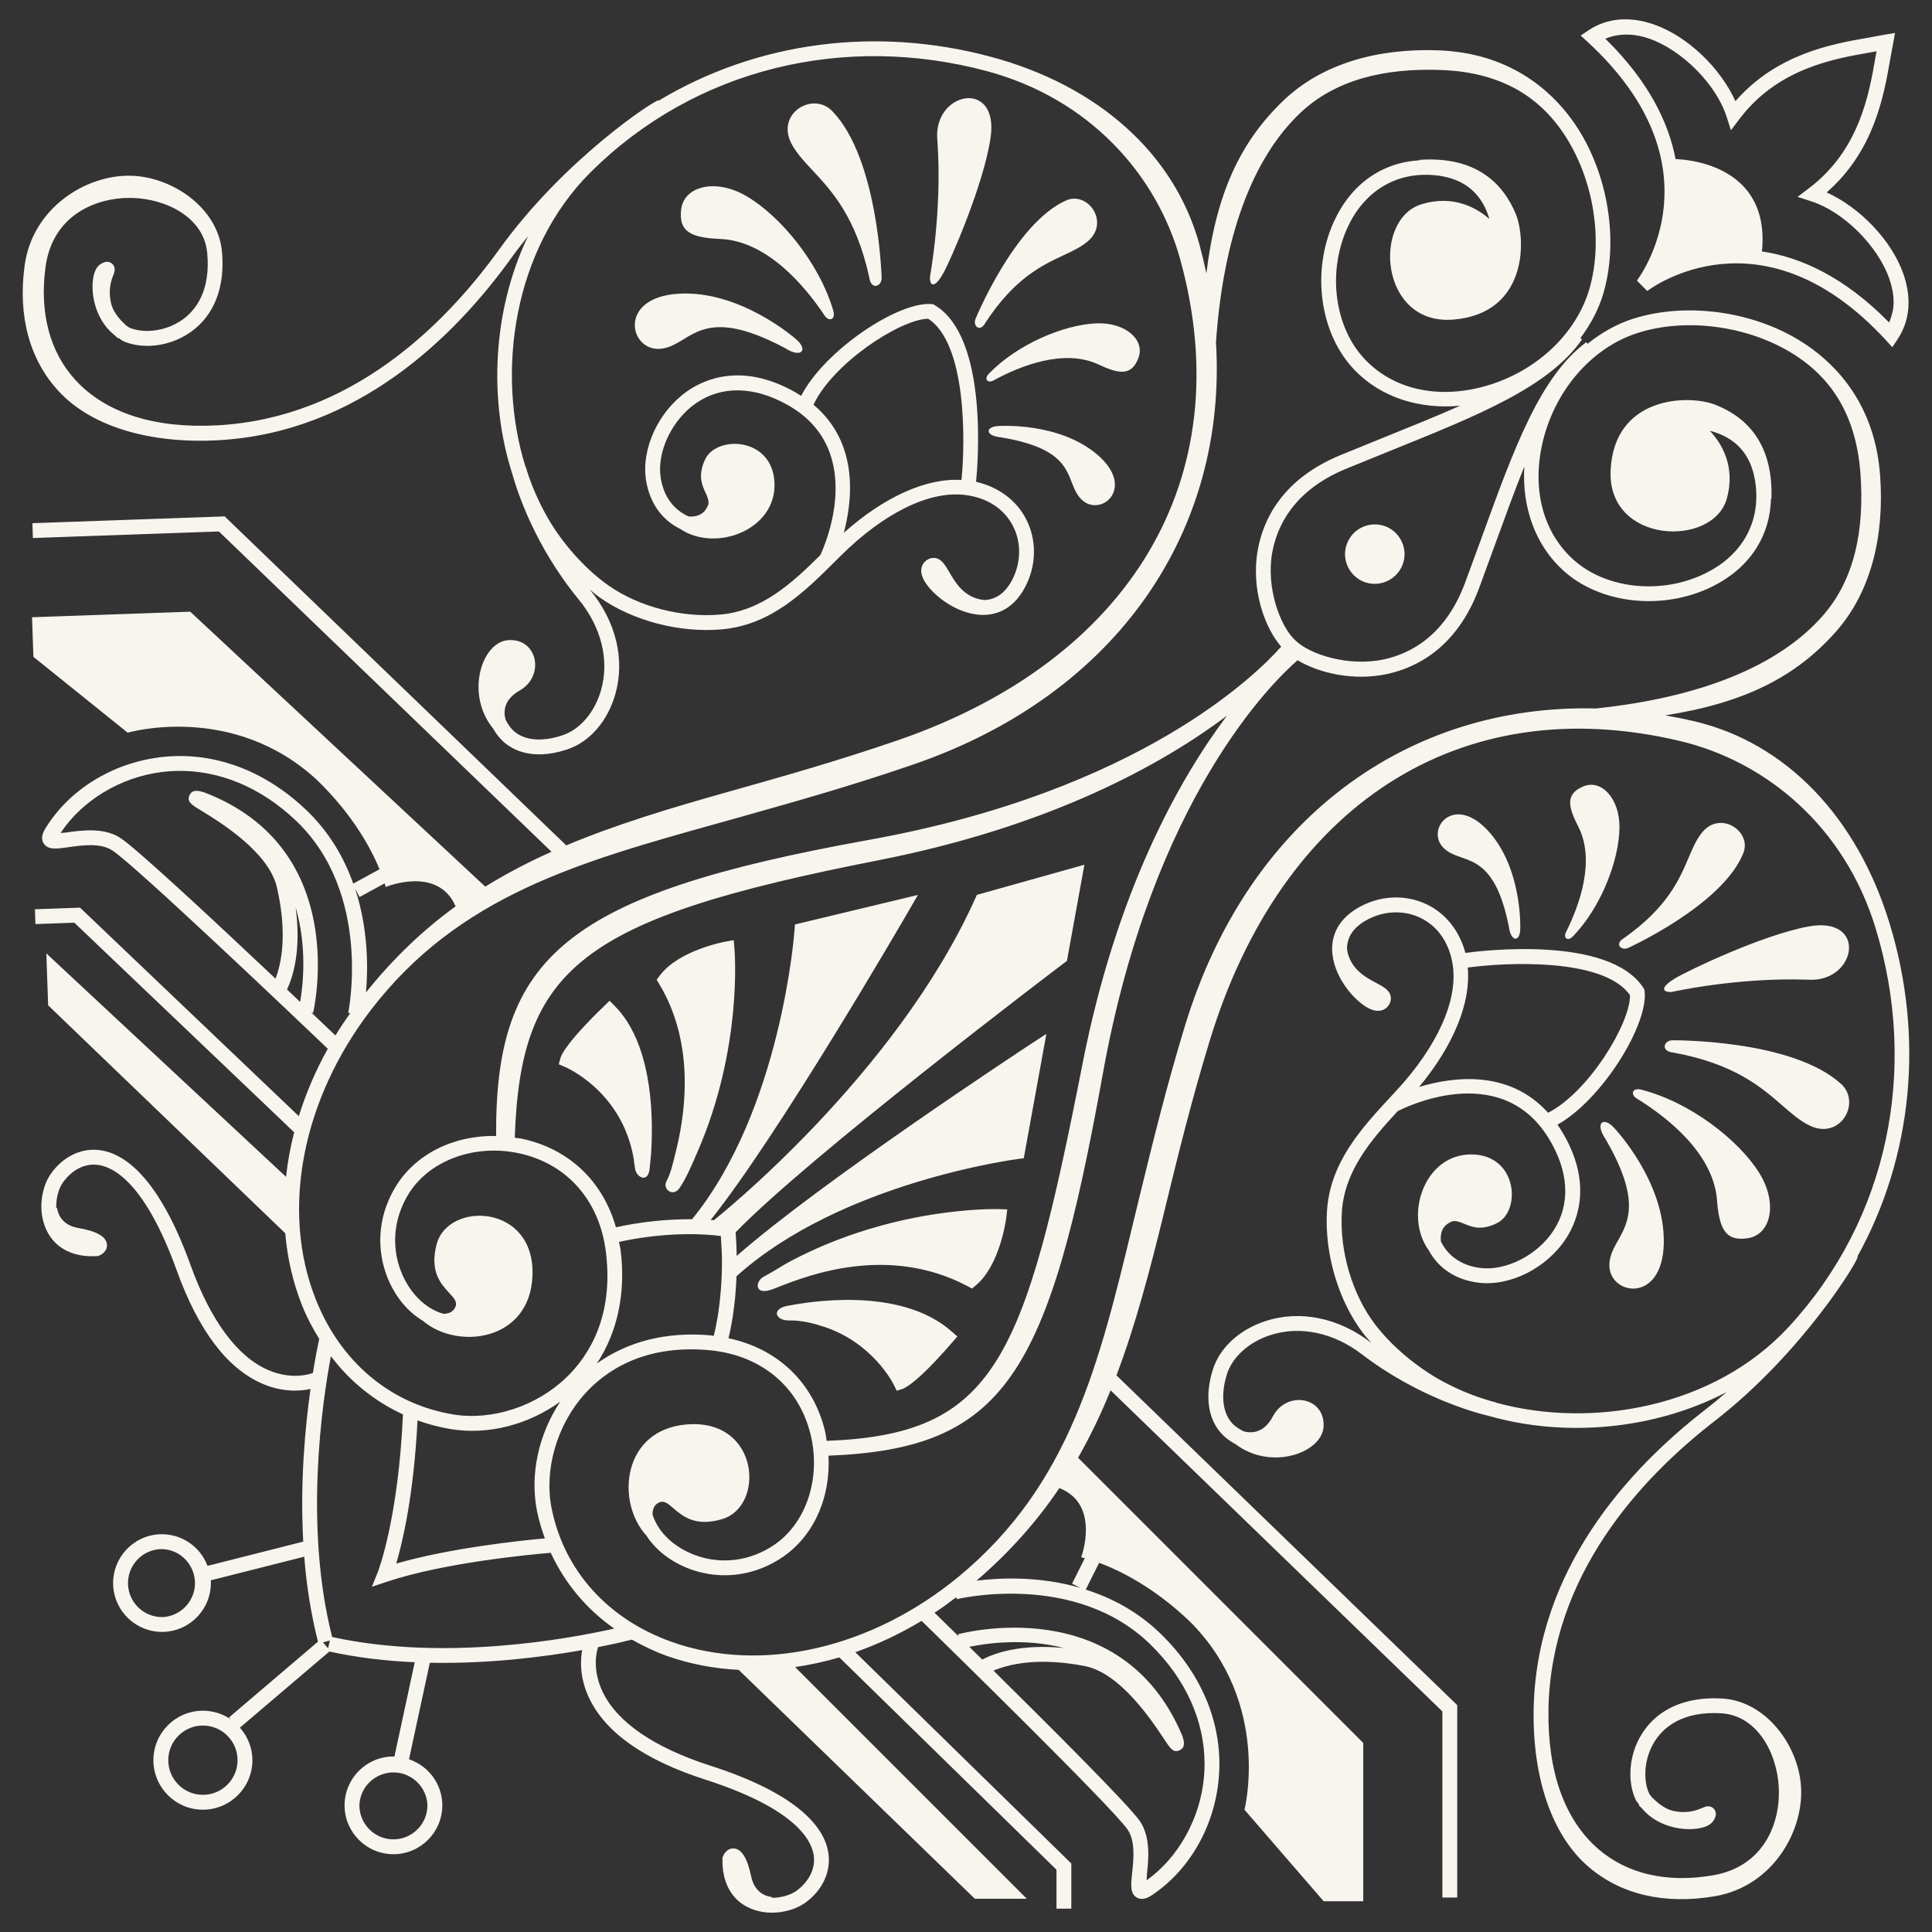 <svg width="115" height="115" viewBox="0 0 115 115" fill="none" xmlns="http://www.w3.org/2000/svg">
<rect x="0" y="0" width="115" height="115" fill="#333333" stroke="none"/>
<path fill-rule="evenodd" clip-rule="evenodd" d="M94.502 2.495L94.088 2.116L94.556 1.802C95.653 1.071 97.001 0.952 98.451 1.457C100.466 2.162 102.408 4.054 103.3 6.022C105.751 3.216 109.003 2.623 111.206 2.244L112.161 2.068L112.8 1.962L112.509 3.548C112.128 5.751 111.537 9.002 108.731 11.453C110.697 12.347 112.591 14.287 113.295 16.302C113.501 16.892 113.603 17.463 113.603 18.009C113.61 18.788 113.383 19.55 112.95 20.197L112.637 20.666L112.259 20.251C104.904 12.268 98.327 17.112 98.051 17.321L97.433 16.703C97.641 16.428 102.486 9.849 94.502 2.495ZM95.556 2.305C98.136 4.832 99.321 7.294 99.736 9.468C100.598 9.508 102.576 9.762 103.837 11.157C104.694 12.108 105.036 13.388 104.877 14.966C107.145 15.303 109.754 16.45 112.449 19.197C112.613 18.798 112.716 18.394 112.716 18.008C112.716 17.484 112.599 16.994 112.461 16.595C111.773 14.625 109.729 12.597 107.808 11.981L106.998 11.719L107.675 11.206C110.682 8.928 111.256 5.6 111.635 3.399L111.699 3.053L111.352 3.116H111.35C109.149 3.497 105.821 4.072 103.545 7.076L103.032 7.753L102.772 6.943C102.154 5.023 100.127 2.98 98.157 2.294C97.461 2.05 96.493 1.914 95.554 2.304L95.556 2.305ZM99.035 73.997C99.109 70.315 96.091 67.149 96.091 67.149C95.428 66.413 94.912 66.855 95.574 67.812C97.667 71.422 96.935 72.727 96.309 73.841C96.054 74.295 95.817 74.717 95.796 75.25C95.723 77.09 98.962 77.68 99.036 73.998L99.035 73.997ZM104.043 73.702C102.643 73.923 102.334 73.048 102.2 71.42L102.202 71.419C101.98 68.694 99.331 66.559 97.417 65.381C97.052 65.158 97.135 64.718 97.711 64.866C100.581 65.602 103.459 67.821 104.705 69.799C105.832 71.587 105.433 73.482 104.043 73.702ZM109.564 64.498C106.618 61.848 99.55 61.922 99.55 61.922C99.034 61.922 98.814 62.584 99.626 62.658C103.237 63.319 104.845 64.718 106.101 65.811C106.665 66.3 107.155 66.729 107.724 67.001C109.567 67.884 110.817 65.602 109.567 64.497H109.564V64.498ZM90.492 55.276C90.485 56.09 89.927 56.097 89.813 55.148C89.137 51.783 87.975 51.379 86.983 51.033C86.579 50.892 86.204 50.763 85.901 50.446C84.852 49.351 86.528 47.225 88.577 49.453C90.628 51.681 90.492 55.276 90.492 55.276ZM93.636 55.728C95.326 53.971 96.379 51.178 96.397 49.253C96.411 47.516 95.312 46.363 94.246 46.81C93.172 47.26 93.333 48.005 93.945 49.202C94.968 51.202 94.037 53.842 93.209 55.494C93.051 55.807 93.299 56.079 93.637 55.727L93.636 55.728ZM100.511 51.058C100.757 50.479 100.973 49.973 101.311 49.557C102.407 48.207 104.306 49.498 103.763 50.798C102.506 53.897 96.91 56.424 96.91 56.424C96.506 56.612 96.065 56.187 96.675 55.834C99.253 54.009 99.959 52.352 100.511 51.058ZM107.648 55.148C104.852 55.663 100.433 57.798 99.697 58.241C98.962 58.682 98.814 59.051 99.476 59.051C99.476 59.051 103.38 58.168 107.577 58.313C110.521 58.535 111.21 54.493 107.65 55.148H107.648ZM95.146 110.068C93.129 108.331 92.102 105.45 92.173 101.74L92.17 101.738C92.322 93.778 97.625 88.024 102.047 84.598C107.335 80.501 110.678 74.927 110.575 74.805L110.555 74.8C113.862 68.832 114.536 61.728 112.483 54.99C110.542 48.619 106.308 44.225 100.862 42.934C100.286 42.799 99.707 42.681 99.124 42.581C103.844 41.836 106.881 40.299 109.264 37.619C111.383 35.238 112.172 31.886 111.912 28.311C111.611 24.128 109.357 21.768 107.518 20.524C104.611 18.555 100.465 17.934 97.201 18.975C96.222 19.289 95.315 19.81 94.494 20.466L94.42 20.369C91.667 22.433 90.139 26.644 88.203 31.974L87.201 34.704C86.03 37.848 83.938 38.91 82.388 39.247C80.298 39.702 77.951 38.966 77.091 38.104C76.199 37.276 75.349 34.988 75.729 32.885C76.011 31.325 77 29.198 80.098 27.915L82.794 26.817L82.801 26.815C88.056 24.695 92.207 23.021 94.172 20.197L94.071 20.127C94.7 19.284 95.189 18.359 95.466 17.369C96.394 14.07 95.626 9.95 93.556 7.113C92.249 5.322 89.811 3.151 85.62 2.996C82.039 2.864 78.715 3.771 76.41 5.971C73.813 8.448 72.386 11.537 71.808 16.279C71.688 15.701 71.55 15.126 71.395 14.556C69.912 9.161 65.37 5.083 58.937 3.369C52.13 1.554 45.056 2.476 39.207 5.992L39.202 5.974C39.078 5.875 33.626 9.413 29.717 14.843C26.448 19.381 20.885 24.886 12.936 25.317C9.23 25.52 6.316 24.594 4.508 22.64C2.967 20.971 2.344 18.641 2.709 15.901C3.12 12.801 5.72 11.745 7.819 11.781C9.909 11.82 12.131 12.95 12.333 15.039C12.551 17.312 11.652 18.463 10.859 19.03C10.276 19.439 9.586 19.67 8.874 19.695C8.417 19.711 8.003 19.636 7.697 19.498C7.651 19.475 7.607 19.447 7.567 19.414C7.543 19.394 7.517 19.375 7.49 19.358C7.233 19.123 6.774 18.645 6.642 18.161C6.468 17.569 6.506 16.936 6.748 16.369C6.809 16.208 6.924 15.911 6.666 15.692C6.405 15.471 6.118 15.641 6.01 15.706C5.504 16.005 5.493 16.9 5.514 17.27C5.561 18.184 5.956 19.264 6.805 19.937C6.929 20.057 7.024 20.142 7.036 20.15L7.05 20.134C7.055 20.129 7.059 20.124 7.064 20.119C7.101 20.142 7.134 20.169 7.169 20.196C7.216 20.235 7.266 20.275 7.327 20.302C7.749 20.494 8.308 20.606 8.923 20.585C9.803 20.552 10.653 20.263 11.369 19.751C12.76 18.762 13.413 17.058 13.21 14.956C12.958 12.354 10.236 10.504 7.753 10.459C5.096 10.412 1.921 12.385 1.463 15.825C1.061 18.837 1.763 21.415 3.489 23.283C5.481 25.437 9.006 26.421 12.982 26.205C21.279 25.751 27.049 20.058 30.43 15.363C30.756 14.909 31.095 14.476 31.434 14.052C29.286 18.529 29.092 23.875 30.502 28.233C30.742 29.103 31.782 32.443 34.447 35.683C35.797 37.327 36.282 39.294 35.777 41.078C35.408 42.377 34.542 43.402 33.516 43.754C32.365 44.15 31.365 44.098 30.701 43.609C30.45 43.426 30.26 43.156 30.098 42.852C29.967 42.398 29.953 41.66 30.935 41.101C32.452 40.237 32.004 37.969 30.241 38.105C28.668 38.227 27.676 41.315 29.36 43.38C29.609 43.813 29.9 44.118 30.177 44.319C31.082 44.987 32.37 45.084 33.804 44.593C35.119 44.139 36.173 42.917 36.627 41.319C37.214 39.251 36.667 36.992 35.129 35.123L35.122 35.114L35.108 35.095L35.218 35.187C35.38 35.321 35.544 35.456 35.706 35.571C37.676 36.956 40.453 37.681 42.954 37.462C45.905 37.204 47.874 35.242 49.78 33.345L50.036 33.09C52.621 30.526 55.319 29.202 57.44 29.461C58.743 29.62 59.754 30.271 60.287 31.293C60.806 32.286 60.786 33.502 60.233 34.544C59.833 35.299 59.281 35.693 58.585 35.716H58.573L58.561 35.714L58.538 35.712C57.387 35.563 56.877 34.694 56.505 34.055L56.502 34.05C56.246 33.612 56.044 33.267 55.658 33.213C55.622 33.21 55.585 33.208 55.549 33.207C55.359 33.218 55.181 33.301 55.051 33.44C54.945 33.541 54.722 33.83 54.904 34.328C55.206 35.157 56.717 36.485 58.309 36.594C59.117 36.649 60.242 36.41 61.012 34.958C61.702 33.658 61.723 32.134 61.069 30.883C60.488 29.765 59.422 28.983 58.099 28.68C58.196 27.712 58.857 20.074 55.636 18.162L55.548 18.108L55.447 18.099C53.453 17.938 49.084 20.856 47.687 23.563L47.651 23.541C47.549 23.474 47.444 23.41 47.338 23.348C44.218 21.58 41.98 22.542 40.926 23.273C39.198 24.472 38.159 26.705 38.456 28.587C38.667 29.926 39.389 30.942 40.488 31.483C42.606 32.909 46.251 31.532 46.099 28.705C45.956 25.993 42.632 25.899 41.965 27.359C41.53 28.306 41.783 28.858 41.988 29.31C42.1 29.555 42.198 29.77 42.168 30.005C41.952 30.648 41.449 30.78 40.988 30.741C40.091 30.344 39.499 29.536 39.328 28.448C39.085 26.91 39.988 24.997 41.429 24C42.958 22.941 44.904 22.982 46.905 24.117C51.74 26.858 48.947 32.793 48.828 33.043C47.134 34.722 45.348 36.363 42.878 36.58C40.574 36.782 38.021 36.118 36.217 34.847C34.989 33.983 33.768 32.679 32.869 31.267C32.239 30.258 31.736 29.176 31.371 28.044C31.33 27.903 31.307 27.812 31.307 27.812L31.29 27.817C29.518 22.183 30.532 14.842 35.173 10.235C41.407 4.048 50.267 1.974 58.709 4.224C64.832 5.856 68.864 10.391 70.261 15.475C73.836 28.482 67.246 39.31 53.44 44.064C49.81 45.312 46.526 46.237 43.346 47.132C39.86 48.113 36.655 49.081 33.705 50.32L13.373 30.738L1.928 31.142L1.959 32.025L13.03 31.635L18.63 37.028L18.688 37.084L32.829 50.701C31.469 51.303 30.151 51.996 28.884 52.775L11.324 36.41L1.907 36.741L1.989 39.097L7.601 43.613C7.601 43.613 13.87 41.77 18.9 46.457C21.053 48.556 22.108 50.566 22.592 51.742L21.026 52.594C20.486 51.079 19.626 49.554 18.247 48.233C15.711 45.803 12.6 44.683 9.489 45.08C6.649 45.443 4.118 47.017 2.717 49.286V49.288C2.619 49.446 2.37 49.852 2.605 50.211C2.861 50.602 3.377 50.528 4.089 50.427C4.894 50.311 5.995 50.155 6.705 50.633C8.149 51.607 17.506 60.512 19.512 62.425C18.801 63.699 18.222 65.044 17.786 66.437L4.766 54.028L2.078 54.122L2.11 55.005L4.425 54.922L11.095 61.281L11.202 61.383L17.51 67.398C17.286 68.269 17.124 69.155 17.026 70.049L2.758 56.75L2.866 59.84L16.978 73.406C17.106 74.879 17.429 76.307 17.962 77.656C18.249 78.388 18.607 79.057 19.001 79.695C18.93 80.023 18.785 80.73 18.625 81.723C18.466 81.782 17.372 82.165 15.943 81.541C14.118 80.743 12.529 78.592 11.349 75.32C9.425 69.986 7.349 68.647 5.947 68.462C4.834 68.314 3.737 68.847 3.015 69.885C2.445 70.706 2.195 72.213 2.855 73.392C3.395 74.357 4.428 74.846 5.762 74.769L5.843 74.765L5.917 74.731C6.386 74.522 6.379 74.158 6.365 74.053C6.308 73.599 5.736 73.278 4.667 73.097C3.518 72.904 3.408 72.005 3.4 71.903L3.349 71.907C3.329 71.327 3.488 70.754 3.741 70.391C3.941 70.105 4.679 69.187 5.833 69.339C6.783 69.464 8.652 70.446 10.52 75.621C11.808 79.194 13.523 81.463 15.621 82.365C16.848 82.893 17.889 82.806 18.483 82.676C18.16 84.965 17.856 88.252 18.05 91.764L12.351 93.207C11.915 92.042 10.784 91.284 9.541 91.324C7.936 91.38 6.68 92.726 6.735 94.331C6.794 95.936 8.14 97.19 9.745 97.135C11.35 97.077 12.604 95.731 12.551 94.127C12.55 94.117 12.548 94.107 12.546 94.097L12.544 94.085C12.543 94.079 12.542 94.074 12.541 94.068L18.111 92.66C18.238 94.366 18.511 96.059 18.926 97.719L13.631 102.229L13.717 102.33C13.233 102.002 12.662 101.828 12.078 101.828C10.451 101.83 9.133 103.148 9.131 104.775C9.134 106.401 10.452 107.719 12.078 107.72C13.704 107.719 15.023 106.4 15.024 104.774C15.024 104.03 14.737 103.357 14.28 102.837L19.604 98.305C21.283 98.674 23.005 98.869 24.687 98.943L23.476 104.559C23.458 104.558 23.438 104.553 23.419 104.553C21.813 104.554 20.512 105.856 20.51 107.462C20.512 109.068 21.814 110.369 23.419 110.37C25.025 110.368 26.326 109.067 26.328 107.462C26.328 106.184 25.494 105.108 24.346 104.719L25.585 98.973C29.102 99.044 32.377 98.624 34.653 98.221C34.544 98.818 34.494 99.862 35.065 101.07C36.04 103.131 38.368 104.768 41.985 105.93C47.223 107.614 48.27 109.447 48.429 110.391C48.621 111.542 47.728 112.311 47.451 112.52C47.095 112.786 46.529 112.965 45.95 112.965V112.939V112.914C45.848 112.909 44.946 112.831 44.711 111.69C44.495 110.628 44.153 110.07 43.697 110.026C43.592 110.017 43.23 110.021 43.037 110.498L43.004 110.573V110.655C42.974 111.99 43.498 113.006 44.482 113.51C45.684 114.128 47.182 113.825 47.98 113.225C48.993 112.468 49.485 111.354 49.301 110.246C49.066 108.851 47.655 106.825 42.256 105.09C38.944 104.025 36.738 102.513 35.877 100.717C35.2 99.31 35.545 98.204 35.601 98.043C36.587 97.849 37.289 97.68 37.613 97.597C38.266 97.964 38.949 98.299 39.688 98.564C41.055 99.048 42.497 99.321 43.971 99.397L58.026 113.021H61.119L47.329 99.23C48.207 99.101 49.086 98.912 49.961 98.655C54.27 102.867 58.578 107.079 62.886 111.292V113.61H63.769V110.922L50.909 98.346C52.285 97.86 53.608 97.234 54.856 96.478C56.84 98.416 66.068 107.455 67.092 108.864C67.595 109.554 67.476 110.66 67.391 111.468V111.47L67.389 111.474C67.314 112.187 67.26 112.703 67.657 112.943C68.026 113.166 68.425 112.901 68.576 112.8C70.797 111.32 72.28 108.735 72.542 105.883C72.83 102.76 71.602 99.693 69.082 97.243C67.713 95.912 66.16 95.106 64.627 94.62L65.424 93.023C66.616 93.466 68.664 94.45 70.836 96.529C75.697 101.389 74.076 107.722 74.076 107.722L78.789 113.169H81.145V103.745L64.172 86.771C64.905 85.477 65.551 84.136 66.105 82.756L85.857 101.871V112.948H86.74V101.496L66.456 81.867C67.589 78.874 68.444 75.638 69.303 72.117L69.304 72.109C70.086 68.904 70.894 65.59 72.014 61.924C76.279 47.957 86.868 40.992 99.993 44.106C105.123 45.323 109.796 49.192 111.645 55.255C114.192 63.613 112.43 72.54 106.467 78.987C102.026 83.789 94.725 85.061 89.034 83.487L89.036 83.471L89.027 83.469C89.001 83.463 88.921 83.445 88.804 83.415C87.66 83.09 86.56 82.626 85.53 82.032C84.086 81.18 82.74 80.008 81.833 78.811C80.5 77.05 79.747 74.524 79.868 72.215C79.997 69.738 81.575 67.896 83.192 66.143C83.439 66.014 89.271 63.014 92.181 67.751C93.385 69.712 93.495 71.654 92.49 73.219C91.543 74.693 89.663 75.663 88.118 75.475C87.024 75.341 86.196 74.778 85.768 73.897C85.715 73.435 85.827 72.93 86.463 72.692C86.695 72.653 86.915 72.743 87.164 72.847C87.622 73.037 88.183 73.269 89.113 72.802C90.549 72.085 90.337 68.763 87.623 68.716C84.792 68.665 83.543 72.356 85.044 74.422C85.624 75.501 86.664 76.186 88.011 76.351C89.901 76.582 92.097 75.464 93.233 73.695C93.928 72.613 94.812 70.345 92.934 67.288C92.874 67.191 92.811 67.097 92.746 67.004L92.707 66.945C95.363 65.456 98.126 60.986 97.893 58.999L97.881 58.897L97.826 58.812C95.799 55.661 88.191 56.589 87.226 56.721C86.877 55.41 86.057 54.373 84.92 53.828C83.645 53.221 82.124 53.294 80.85 54.028C79.425 54.849 79.227 55.984 79.31 56.79C79.477 58.375 80.855 59.84 81.694 60.112C82.199 60.277 82.481 60.043 82.577 59.935C82.711 59.8 82.788 59.62 82.793 59.43C82.793 59.393 82.789 59.356 82.781 59.32C82.715 58.935 82.361 58.745 81.913 58.505C81.26 58.157 80.372 57.674 80.184 56.532L80.182 56.512C80.18 56.502 80.177 56.494 80.177 56.485C80.177 55.79 80.551 55.223 81.29 54.797C82.313 54.21 83.527 54.145 84.539 54.629C85.578 55.125 86.264 56.114 86.468 57.41C86.801 59.52 85.575 62.264 83.101 64.937L82.856 65.2C81.029 67.17 79.137 69.211 78.982 72.168C78.852 74.677 79.673 77.425 81.127 79.344C81.238 79.49 81.364 79.634 81.492 79.779L81.624 79.928C81.614 79.921 81.604 79.915 81.594 79.907C79.671 78.436 77.395 77.97 75.349 78.628C73.768 79.137 72.584 80.234 72.179 81.564C71.738 83.014 71.879 84.299 72.577 85.18C72.788 85.448 73.106 85.73 73.546 85.963C75.667 87.572 78.721 86.473 78.786 84.895C78.86 83.129 76.577 82.762 75.767 84.308C75.243 85.308 74.505 85.32 74.047 85.206C73.737 85.055 73.462 84.875 73.269 84.631C72.757 83.985 72.669 82.987 73.023 81.823C73.34 80.784 74.334 79.883 75.619 79.469C77.386 78.902 79.37 79.317 81.058 80.608C84.391 83.156 87.764 84.079 88.643 84.287C93.05 85.543 98.383 85.161 102.783 82.857C102.373 83.212 101.95 83.562 101.51 83.905C96.937 87.448 91.449 93.418 91.289 101.726C91.213 105.708 92.321 109.194 94.543 111.11C96.47 112.77 99.07 113.379 102.066 112.873C105.487 112.294 107.349 109.051 107.207 106.397C107.076 103.918 105.131 101.261 102.52 101.103C100.412 100.974 98.734 101.686 97.793 103.11C97.307 103.844 97.048 104.704 97.046 105.584C97.046 106.199 97.175 106.754 97.384 107.169C97.414 107.227 97.454 107.274 97.494 107.321C97.523 107.354 97.552 107.388 97.578 107.427C97.567 107.436 97.556 107.445 97.545 107.455C97.555 107.467 97.644 107.558 97.768 107.678C98.468 108.505 99.563 108.858 100.478 108.876C100.849 108.883 101.741 108.843 102.024 108.325C102.084 108.215 102.245 107.92 102.015 107.668C101.787 107.418 101.492 107.542 101.334 107.611H101.33C100.772 107.871 100.142 107.93 99.546 107.778C99.057 107.664 98.563 107.221 98.32 106.973C98.302 106.946 98.282 106.922 98.263 106.899C98.231 106.86 98.198 106.821 98.174 106.772C98.022 106.47 97.935 106.058 97.935 105.601C97.935 104.96 98.11 104.231 98.53 103.595C99.067 102.782 100.187 101.842 102.466 101.982C104.56 102.11 105.768 104.29 105.879 106.377C105.992 108.474 105.027 111.109 101.943 111.63C99.217 112.091 96.867 111.55 95.146 110.068ZM57.231 28.568C55.131 28.447 52.641 29.566 50.23 31.71H50.228C50.764 29.694 51.097 26.335 48.424 24.091C49.563 21.645 53.535 19.033 55.214 18.973L55.249 18.974C57.535 20.442 57.465 26.269 57.231 28.568ZM9.573 92.207C11.132 92.203 12.111 93.89 11.334 95.242C10.997 95.829 10.389 96.208 9.715 96.254C8.598 96.292 7.661 95.419 7.62 94.302C7.583 93.185 8.456 92.248 9.573 92.208V92.207ZM12.079 102.711C13.215 102.711 14.14 103.636 14.14 104.773C14.14 105.91 13.215 106.835 12.079 106.835C10.94 106.835 10.017 105.912 10.016 104.773C10.016 103.636 10.941 102.711 12.079 102.711ZM21.393 107.461C21.446 105.902 23.167 104.985 24.491 105.811C25.063 106.168 25.421 106.787 25.443 107.461C25.443 108.576 24.535 109.485 23.418 109.485C22.301 109.484 21.395 108.578 21.393 107.461ZM64.43 63.356C60.962 81.007 59.244 85.383 49.207 85.766V85.764C49.196 85.704 49.188 85.644 49.18 85.585C49.159 85.448 49.139 85.311 49.106 85.172C48.398 82.272 46.283 80.276 43.362 79.656C43.476 79.202 43.77 77.873 43.841 75.965C50.079 70.352 60.512 68.998 60.617 68.985L60.938 68.945L62.285 61.538L61.423 62.102C60.886 62.455 48.815 70.389 43.852 74.758C43.847 74.312 43.824 73.842 43.787 73.351C48.221 68.781 62.744 57.775 63.35 57.315L63.369 57.302L63.507 57.199L64.547 51.474L63.867 51.664L58.147 53.267L58.062 53.455C53.305 64.05 42.616 72.532 42.509 72.616L42.491 72.632L42.303 72.615C46.357 67.547 53.796 54.726 54.121 54.163L54.638 53.27L53.636 53.511L47.317 55.028L47.294 55.353C47.289 55.459 46.514 66.04 41.197 72.572C39.672 72.566 38.151 72.727 36.662 73.053C35.88 70.294 33.846 68.358 31.013 67.77C30.943 67.758 30.872 67.749 30.801 67.742C30.747 67.737 30.693 67.73 30.64 67.721C30.989 57.588 34.575 54.683 52.279 51.208C62.584 49.185 69.203 45.478 73.028 42.607C70.158 46.432 66.45 53.052 64.429 63.356H64.43ZM42.269 79.484C39.683 79.253 37.355 79.849 35.529 81.16C36.756 79.294 37.26 76.965 36.94 74.406C36.928 74.305 36.906 74.21 36.885 74.114C36.871 74.05 36.856 73.986 36.845 73.921C39.848 73.276 42.11 73.466 42.907 73.572C42.944 74.101 42.973 74.624 42.973 75.098C42.973 77.561 42.562 79.227 42.483 79.518C42.449 79.514 42.416 79.509 42.384 79.502C42.346 79.495 42.309 79.488 42.269 79.484ZM21.141 52.909C21.925 55.307 21.913 57.646 21.784 59.072C23.439 57.01 25.212 55.333 27.12 53.949C26.063 51.507 22.955 52.796 22.955 52.796C22.955 52.796 22.936 52.715 22.896 52.581L21.405 53.393L21.141 52.909ZM17.597 54.007C18.299 56.397 18.03 58.693 17.865 59.638L17.267 59.071L17.085 58.898C17.45 58.119 17.939 56.546 17.597 54.007ZM20.846 60.308C20.537 60.743 20.24 61.185 19.966 61.635L19.813 61.489L19.543 61.233V61.231L18.525 60.263L18.636 60.291C18.659 60.195 20.951 50.508 12.141 47.16C11.848 47.073 11.448 46.957 11.278 47.338C11.11 47.722 11.39 47.892 11.953 48.235C13.059 48.91 15.995 50.703 16.483 52.816C17.123 55.603 16.741 57.367 16.401 58.253C12.882 54.932 8.233 50.599 7.2 49.901C6.592 49.49 5.849 49.404 5.157 49.429C4.758 49.448 4.361 49.489 3.967 49.551L3.605 49.584C4.875 47.662 7.14 46.273 9.604 45.957C9.874 45.921 10.142 45.901 10.41 45.891C12.978 45.8 15.518 46.842 17.639 48.87C22.167 53.208 20.744 60.211 20.728 60.283L20.845 60.309L20.846 60.308ZM33.709 81.995C31.93 83.709 29.291 84.572 26.986 84.195H26.989C23.263 83.585 20.274 81.084 18.791 77.33C16.706 72.063 17.969 65.466 22.084 60.108C27.305 53.314 34.443 51.321 42.715 49.011H42.718L42.727 49.008L42.741 49.004L44.243 48.584L44.297 48.568C47.471 47.674 50.752 46.75 54.383 45.499C66.578 41.301 73.057 31.537 72.38 20.373C72.811 14.15 74.517 9.474 77.367 6.751C79.494 4.721 82.453 4.042 85.786 4.166C89.624 4.307 91.661 5.997 92.853 7.632C94.771 10.261 95.483 14.078 94.626 17.13C93.839 19.934 91.299 22.258 88.157 23.051C85.443 23.736 82.935 23.139 81.27 21.416C79.441 19.524 78.992 16.219 80.201 13.562C81.164 11.449 82.97 10.299 85.155 10.412C86.403 10.476 87.353 10.905 87.975 11.686C88.3 12.092 88.515 12.561 88.656 13.037C87.934 12.403 86.531 11.558 84.593 12.165C81.679 13.078 82.122 19.399 86.53 19.022C90.936 18.647 90.856 14.229 90.211 12.704C89.568 11.178 88.099 9.242 84.427 9.519L84.454 9.526L84.516 9.542C82.261 9.663 80.416 10.957 79.396 13.197C78.041 16.172 78.563 19.886 80.634 22.03C82.19 23.643 84.468 24.384 86.917 24.148C85.585 24.742 84.118 25.334 82.55 25.968L82.471 25.998L79.771 27.099C76.301 28.534 75.191 30.95 74.869 32.728C74.446 35.069 75.283 37.373 76.261 38.49C74.856 40.084 67.856 47.087 51.73 49.992C33.697 53.241 29.464 56.917 29.531 67.619C27.004 67.565 24.693 68.699 23.512 70.699C21.974 73.302 22.663 76.064 24.026 77.649C24.375 78.054 24.764 78.375 25.176 78.624C27.226 80.372 31.533 79.843 31.695 75.954C31.875 71.637 26.675 71.489 25.992 74.056C25.558 75.68 26.245 76.424 26.731 76.95C27.013 77.255 27.227 77.486 27.116 77.772C26.988 78.103 26.695 78.199 26.398 78.204C25.777 78.031 25.192 77.647 24.697 77.072C23.538 75.726 22.959 73.374 24.272 71.148C25.468 69.117 28.169 68.084 30.834 68.635C33.724 69.235 35.679 71.432 36.064 74.513C36.546 78.359 35.05 80.705 33.709 81.995ZM26.843 85.067C29.056 85.43 31.448 84.805 33.347 83.432C32.061 85.373 31.529 87.764 31.966 89.948C32.08 90.509 32.242 91.047 32.432 91.57C30.908 91.709 26.804 92.143 23.584 93.07C23.964 91.797 24.629 88.995 24.852 84.547C25.498 84.781 26.165 84.955 26.843 85.067ZM19.226 97.758L19.634 97.651L19.528 98.115L19.226 97.758ZM32.782 92.428C33.619 94.24 34.923 95.797 36.561 96.939C33.895 97.54 26.475 98.917 19.77 97.44C18.087 90.811 19.192 83.398 19.697 80.725C20.817 82.217 22.291 83.408 23.985 84.191C23.708 90.444 22.505 93.533 22.492 93.565L22.136 94.449L23.041 94.148C26.417 93.021 31.489 92.537 32.782 92.428ZM63.337 98.096C60.786 97.843 59.23 98.387 58.465 98.781L57.698 98.026C58.638 97.829 60.924 97.478 63.337 98.096ZM56.923 95.071L56.953 95.188C57.023 95.172 63.973 93.502 68.466 97.874C70.571 99.922 71.7 102.422 71.7 104.993C71.7 105.261 71.689 105.53 71.663 105.8C71.435 108.273 70.125 110.587 68.25 111.923L68.27 111.562L68.273 111.533C68.309 111.193 68.351 110.788 68.351 110.365C68.351 109.675 68.239 108.933 67.807 108.341C67.075 107.334 62.58 102.841 59.136 99.442C60.011 99.071 61.759 98.626 64.566 99.169C66.691 99.581 68.583 102.445 69.301 103.531L69.304 103.535C69.666 104.085 69.848 104.361 70.225 104.176C70.598 103.993 70.468 103.6 70.371 103.31C66.713 94.623 57.115 97.252 57.019 97.28L57.05 97.389L55.629 95.996C56.069 95.707 56.497 95.396 56.923 95.071ZM58.126 94.088C60.13 92.363 61.741 90.531 63.057 88.576C65.535 89.546 64.356 92.697 64.356 92.697C64.356 92.697 64.437 92.712 64.572 92.749L63.813 94.266L64.312 94.517C61.886 93.815 59.548 93.91 58.126 94.088ZM108.455 36.702C105.837 39.648 101.222 41.516 95.018 42.167V42.171C83.838 41.886 74.308 48.705 70.54 61.039C69.416 64.725 68.606 68.047 67.821 71.257L67.816 71.282L67.443 72.82C65.427 81.17 63.687 88.375 57.08 93.834C51.871 98.135 45.321 99.629 39.983 97.731C36.179 96.38 33.573 93.481 32.834 89.779C32.376 87.489 33.147 84.82 34.798 82.981C36.04 81.597 38.331 80.021 42.191 80.366C45.285 80.642 47.549 82.519 48.249 85.386C48.895 88.029 47.958 90.766 45.968 92.033C43.791 93.425 41.42 92.928 40.033 91.818C39.442 91.344 39.039 90.773 38.843 90.158C38.84 89.861 38.923 89.564 39.249 89.424C39.533 89.302 39.772 89.507 40.086 89.779C40.629 90.246 41.397 90.907 43.004 90.417C45.544 89.645 45.213 84.454 40.906 84.786C37.025 85.084 36.649 89.406 38.468 91.393C38.73 91.796 39.064 92.172 39.482 92.508C41.111 93.814 43.896 94.404 46.443 92.778C48.404 91.525 49.456 89.173 49.312 86.648C59.84 86.233 62.413 81.844 65.645 63.911C68.605 47.472 75.828 40.514 77.237 39.301C78.499 40.055 80.553 40.558 82.584 40.116C84.347 39.731 86.726 38.535 88.037 35.019L89.04 32.279C89.628 30.66 90.179 29.147 90.733 27.773C90.585 30.227 91.404 32.48 93.071 33.976C95.288 35.972 99.017 36.359 101.942 34.904C104.144 33.805 105.373 31.914 105.413 29.656L105.423 29.685L105.44 29.745C105.587 26.064 103.601 24.666 102.054 24.075C100.508 23.487 96.091 23.561 95.87 27.979C95.648 32.396 101.979 32.617 102.789 29.671C103.329 27.711 102.435 26.343 101.775 25.642C102.256 25.765 102.734 25.964 103.15 26.273C103.954 26.869 104.414 27.801 104.523 29.046C104.712 31.228 103.628 33.072 101.547 34.11C98.935 35.412 95.619 35.079 93.661 33.319C91.882 31.715 91.198 29.229 91.786 26.496C92.467 23.326 94.702 20.706 97.477 19.82C100.494 18.857 104.335 19.433 107.03 21.258C108.705 22.392 110.466 24.369 110.742 28.199C110.982 31.526 110.408 34.506 108.455 36.702ZM92.148 66.236C89.812 63.643 86.466 64.093 84.471 64.7C86.53 62.214 87.561 59.685 87.365 57.593C89.654 57.277 95.477 57.004 97.022 59.237L97.023 59.27C97.023 60.948 94.555 65.011 92.148 66.236ZM40.426 17.481C36.75 17.683 37.452 20.902 39.289 20.763C39.821 20.723 40.233 20.471 40.678 20.201C41.769 19.537 43.047 18.757 46.73 20.722C47.71 21.351 48.132 20.82 47.373 20.183C47.373 20.183 44.104 17.278 40.426 17.481ZM44.421 11.668C46.444 12.845 48.761 15.641 49.598 18.485V18.483C49.765 19.054 49.329 19.153 49.093 18.796C47.847 16.924 45.62 14.351 42.89 14.225C41.258 14.151 40.373 13.873 40.545 12.467C40.716 11.072 42.595 10.605 44.421 11.668ZM52.477 16.542C52.477 16.542 52.3 9.474 49.549 6.624C48.4 5.412 46.164 6.745 47.111 8.552C47.405 9.11 47.849 9.586 48.356 10.131C49.495 11.348 50.95 12.906 51.737 16.494C51.84 17.301 52.493 17.057 52.477 16.542ZM63.798 28.716C63.419 27.737 62.973 26.591 59.587 26.032C58.633 25.952 58.625 25.395 59.437 25.359C59.437 25.359 63.023 25.098 65.322 27.067C67.621 29.037 65.556 30.787 64.424 29.777C64.098 29.486 63.953 29.115 63.798 28.716ZM59.122 22.653C60.742 21.766 63.349 20.741 65.383 21.694C66.6 22.264 67.352 22.399 67.763 21.307C68.174 20.227 66.982 19.169 65.246 19.247C63.324 19.331 60.569 20.482 58.872 22.232C58.533 22.582 58.813 22.82 59.121 22.652H59.123L59.122 22.653ZM63.3 15.197C62.026 15.794 60.394 16.558 58.661 19.201C58.332 19.821 57.892 19.398 58.065 18.985C58.065 18.985 60.391 13.305 63.445 11.938C64.727 11.349 66.079 13.202 64.772 14.345C64.368 14.697 63.87 14.931 63.299 15.197H63.3ZM56.151 16.263C56.567 15.512 58.544 11.023 58.962 8.208C59.491 4.627 55.475 5.456 55.799 8.392C56.093 12.582 55.348 16.512 55.348 16.512C55.371 17.174 55.734 17.016 56.15 16.263H56.151ZM59.958 71.988L59.898 72.47C59.883 72.584 59.529 75.307 58.086 76.509L57.859 76.698L57.596 76.559C52.856 74.05 48.076 75.924 46.359 76.596C46.135 76.684 45.962 76.752 45.849 76.786C44.875 77.083 44.978 76.238 45.46 75.993C45.707 75.866 45.986 75.699 46.27 75.527C46.535 75.366 46.806 75.201 47.066 75.065C53.202 71.825 59.199 71.964 59.473 71.972L59.958 71.988ZM46.894 77.722C45.869 77.917 46.177 78.612 46.958 78.598C47.737 78.585 48.43 78.772 49.05 78.975C51.942 79.928 53.147 82.315 53.208 82.438L53.378 82.783L53.744 82.663C53.873 82.62 54.627 82.282 56.7 79.881L56.986 79.552L56.659 79.265C53.551 76.5 47.922 77.529 46.895 77.724V77.722H46.894ZM43.196 56.047L43.673 55.96H43.674L43.715 56.443C43.739 56.71 44.192 62.417 41.52 68.558L41.436 68.751C41.149 69.417 40.826 70.159 40.46 70.702C40.057 71.296 39.427 70.771 39.667 70.314C39.908 69.859 40.001 69.504 40.294 68.272C40.851 65.928 41.291 61.974 39.24 58.573L39.087 58.319L39.263 58.081C40.382 56.574 43.081 56.067 43.196 56.047ZM36.285 59.569L35.973 59.872C33.749 62.019 33.41 62.791 33.361 62.977L33.259 63.349L33.614 63.501C33.755 63.559 36.79 64.886 37.629 68.519C37.701 68.838 37.723 68.948 37.795 69.528C37.865 70.108 38.597 70.45 38.672 69.54C38.702 69.179 38.721 69.012 38.734 68.892C38.753 68.712 38.761 68.642 38.781 68.176C38.875 66.063 38.736 62.038 36.591 59.879L36.286 59.568L36.285 59.569ZM81.877 34.751C80.517 34.786 79.629 33.334 80.279 32.139C80.597 31.555 81.215 31.199 81.879 31.216C83.239 31.251 84.052 32.746 83.341 33.907C83.028 34.418 82.478 34.736 81.879 34.751H81.877Z" fill="#F7F5EE"/>
</svg>
